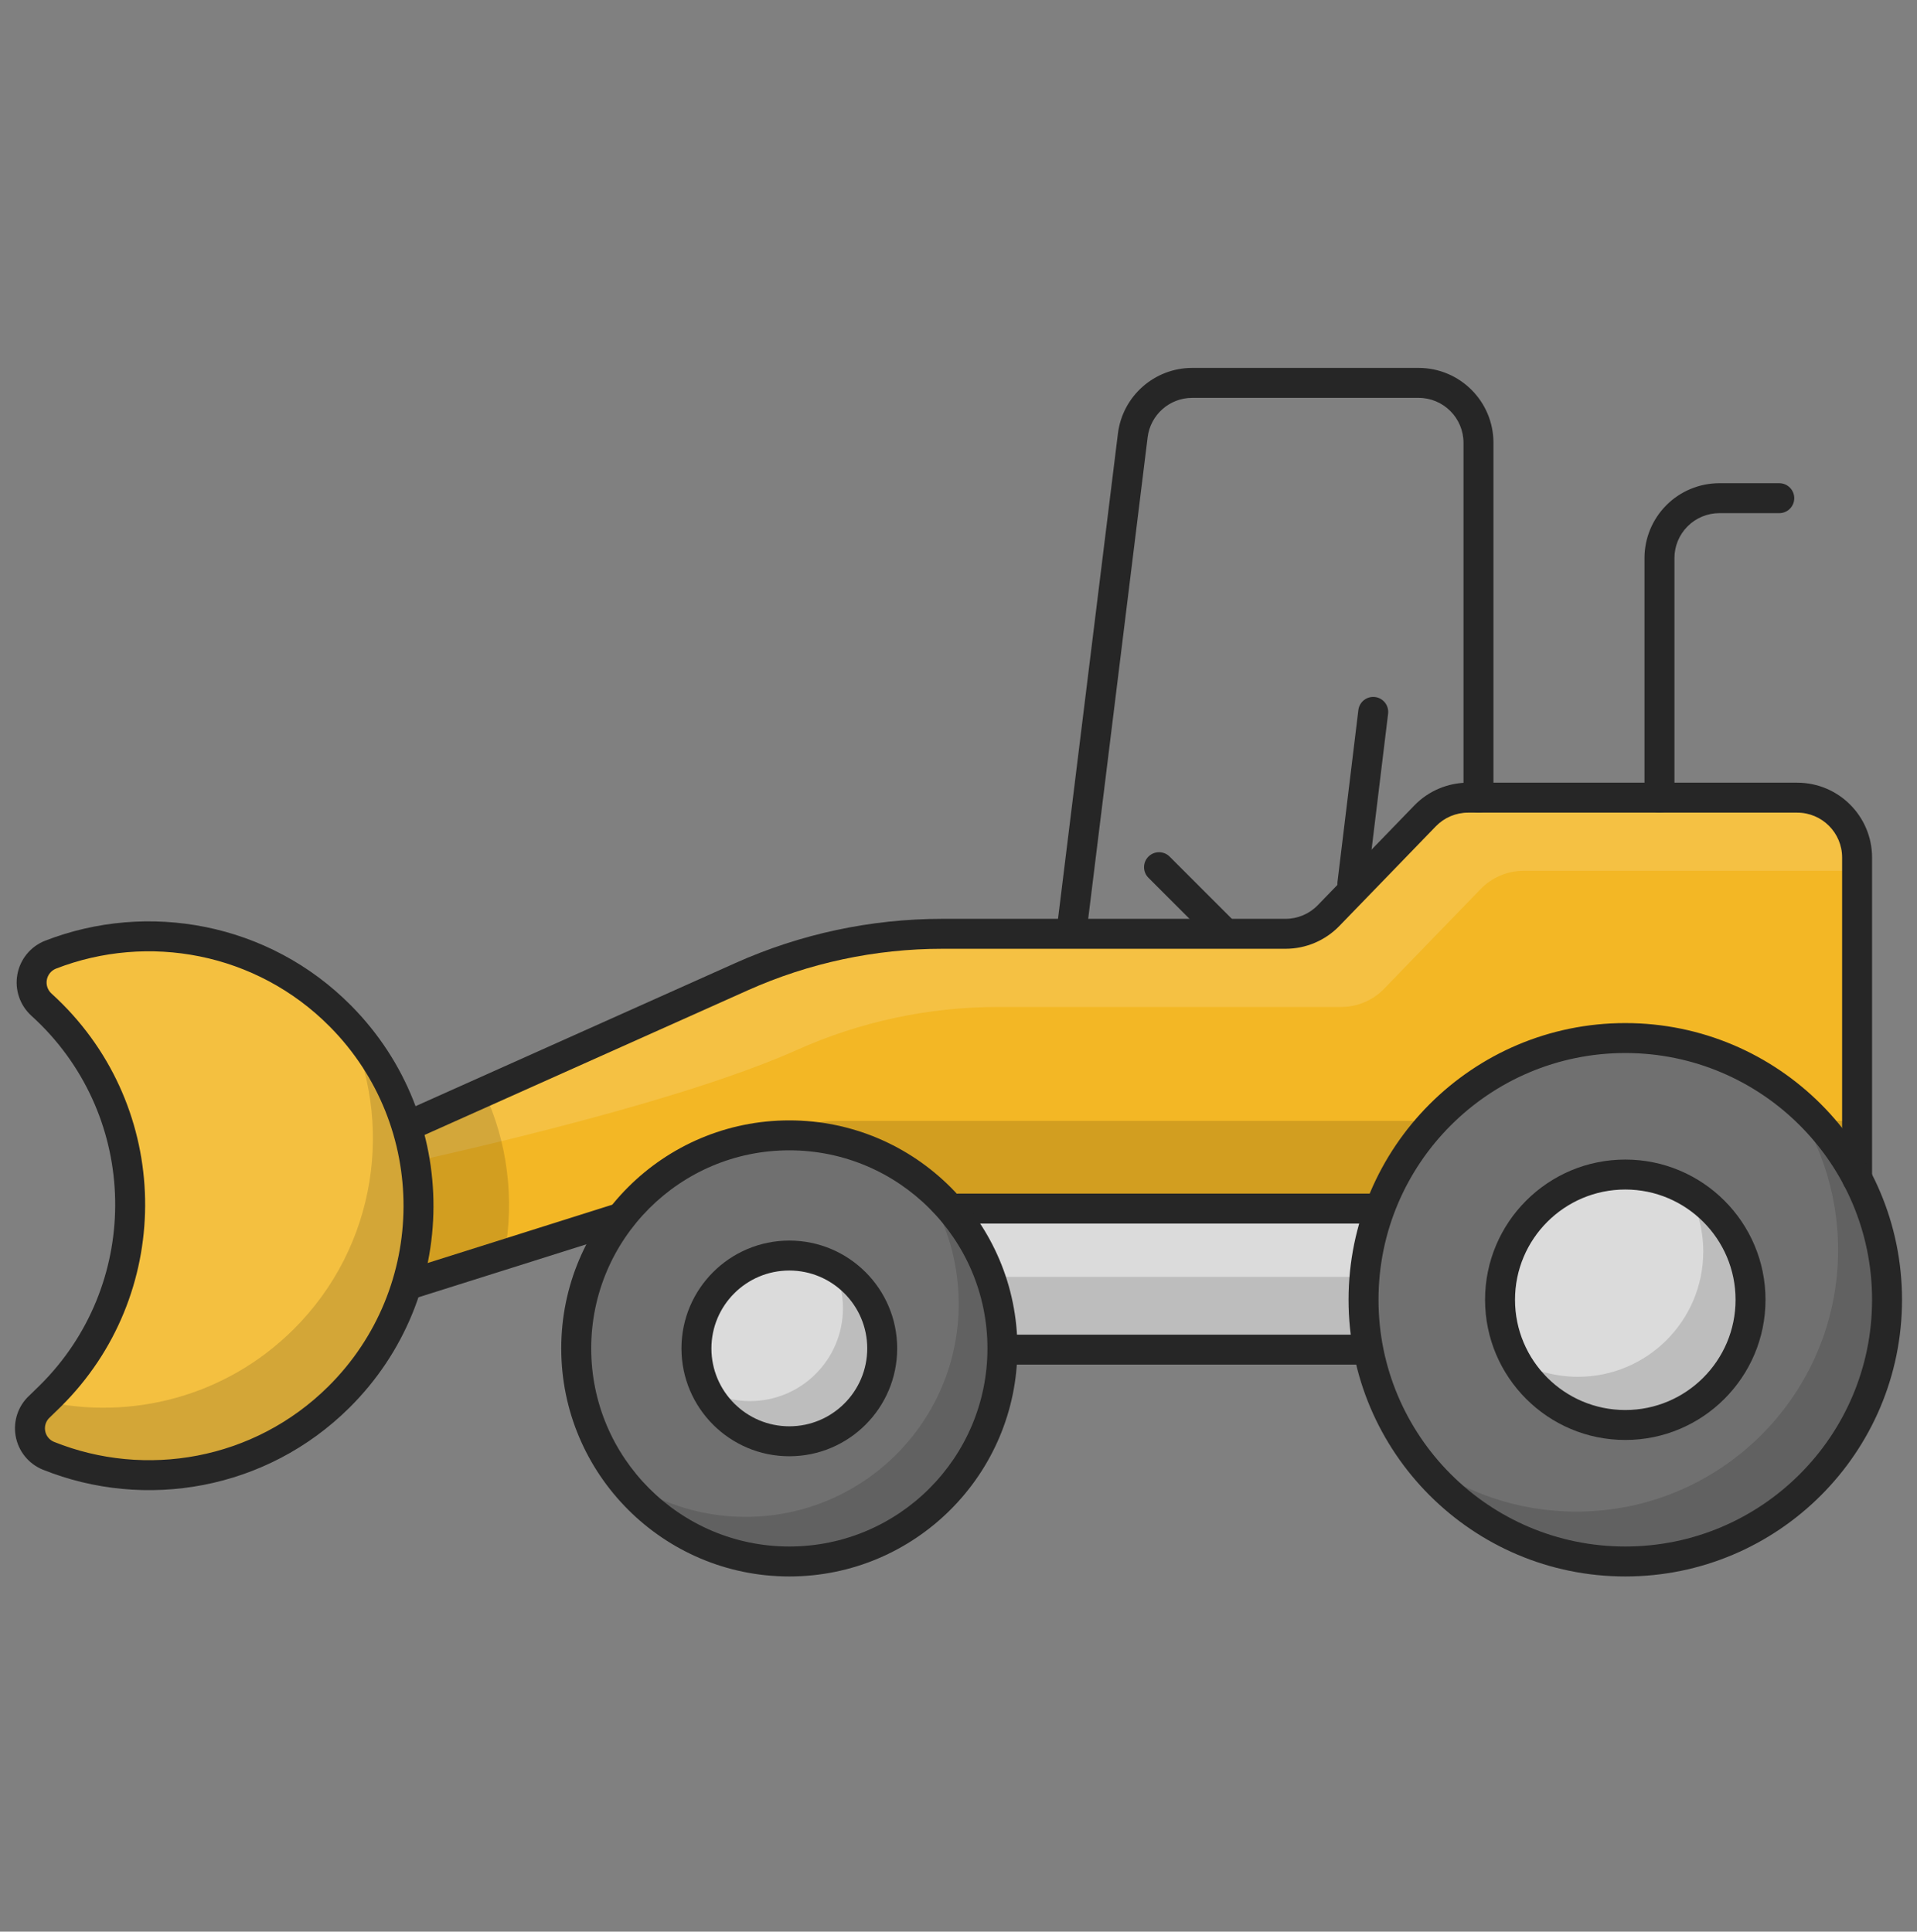 <svg xmlns="http://www.w3.org/2000/svg" fill-rule="evenodd" stroke-linejoin="round" stroke-miterlimit="2" clip-rule="evenodd" viewBox="0 0 128 129"><rect x="0" y="0" width="128" height="129" fill="#808080" stroke="none"/><rect width="128" height="128" y=".925" fill="none"/><path fill="#f3b725" d="M98.027,53.209c-1.084,0 -2.121,0.44 -2.875,1.218c-1.683,1.74 -4.758,4.916 -6.441,6.655c-0.753,0.779 -1.791,1.219 -2.874,1.219c-4.237,-0 -15.48,-0 -22.914,-0c-4.622,-0 -9.191,0.976 -13.41,2.864c-11.125,4.979 -32.857,14.707 -32.857,14.707l3.473,8.122l35.783,-11.298l0,13.374l68.088,0c0,0 0,-23.317 0,-32.861c0,-1.061 -0.421,-2.078 -1.172,-2.828c-0.75,-0.751 -1.767,-1.172 -2.828,-1.172c-6.146,0 -17.655,0 -21.973,0Z"/><path fill="#fff" fill-opacity=".14" d="M16.656,79.872c0,-0 25.443,-4.78 36.568,-9.76c4.218,-1.888 8.788,-2.864 13.409,-2.864c7.434,-0 18.677,-0 22.914,-0c1.084,-0 2.121,-0.44 2.874,-1.218c1.684,-1.74 4.758,-4.916 6.442,-6.656c0.753,-0.778 1.79,-1.218 2.874,-1.218c4.319,0 15.827,0 21.973,0c0.097,0 0.194,0.004 0.29,0.011l0,-0.958c0,-1.061 -0.421,-2.078 -1.172,-2.828c-0.75,-0.751 -1.767,-1.172 -2.828,-1.172c-6.146,0 -17.655,0 -21.973,0c-1.084,0 -2.121,0.44 -2.875,1.218c-1.683,1.74 -4.758,4.916 -6.441,6.655c-0.753,0.779 -1.791,1.219 -2.874,1.219c-4.237,-0 -15.48,-0 -22.914,-0c-4.622,-0 -9.191,0.976 -13.41,2.864c-11.125,4.979 -32.857,14.707 -32.857,14.707Z"/><path fill-opacity=".14" d="M124,74.858l-68.088,0c-4.15,0 0,1.838 0,1.838l0,13.374l68.088,0l0,-15.212Z"/><rect width="68.088" height="9.419" x="55.912" y="80.651" fill="#dbdbdb"/><rect width="68.088" height="4.795" x="55.912" y="85.275" fill-opacity=".14"/><path fill-opacity=".14" d="M32.299,72.87c1.598,3.405 2.064,7.207 1.394,10.842l-13.564,4.282l-3.473,-8.122l15.643,-7.002Z"/><path fill="#f4c040" d="M2.762,67.028c-0.509,-0.464 -0.742,-1.158 -0.619,-1.835c0.124,-0.677 0.588,-1.243 1.228,-1.497c6.49,-2.521 14.151,-1.155 19.362,4.102c6.991,7.052 6.941,18.454 -0.111,25.446c-5.257,5.21 -12.929,6.51 -19.39,3.914c-0.632,-0.257 -1.086,-0.822 -1.203,-1.493c-0.116,-0.672 0.121,-1.357 0.628,-1.812c0.234,-0.233 0.475,-0.459 0.712,-0.693c7.053,-6.992 7.102,-18.394 0.111,-25.447c-0.234,-0.236 -0.474,-0.465 -0.718,-0.685Z"/><path fill-opacity=".14" d="M23.117,68.197c6.603,7.078 6.425,18.186 -0.495,25.047c-5.257,5.21 -12.929,6.51 -19.39,3.914c-0.632,-0.257 -1.086,-0.822 -1.203,-1.493c-0.116,-0.672 0.121,-1.357 0.628,-1.812c0.095,-0.095 0.191,-0.188 0.288,-0.281c5.792,1.301 12.107,-0.286 16.633,-4.772c5.597,-5.549 6.784,-13.876 3.539,-20.603Z"/><circle cx="108.522" cy="86.741" r="17.478" fill="#707070"/><path fill-opacity=".14" d="M119.136,72.858c4.172,3.195 6.864,8.227 6.864,13.883c0,9.646 -7.832,17.478 -17.478,17.478c-5.656,-0 -10.687,-2.692 -13.883,-6.864c2.944,2.255 6.624,3.595 10.615,3.595c9.646,0 17.477,-7.832 17.477,-17.478c0,-3.991 -1.34,-7.671 -3.595,-10.614Z"/><circle cx="108.522" cy="86.741" r="8.363" fill="#dbdbdb"/><path fill-opacity=".14" d="M112.642,79.463c2.533,1.438 4.243,4.16 4.243,7.278c0,4.615 -3.747,8.363 -8.363,8.363c-3.118,-0 -5.84,-1.71 -7.278,-4.243c1.216,0.691 2.623,1.085 4.12,1.085c4.616,0 8.364,-3.747 8.364,-8.363c-0,-1.498 -0.395,-2.904 -1.086,-4.12Z"/><circle cx="52.704" cy="89.99" r="14.229" fill="#707070"/><path fill-opacity=".14" d="M61.199,78.577c3.479,2.595 5.734,6.742 5.734,11.413c0,7.853 -6.376,14.229 -14.229,14.229c-4.67,-0 -8.818,-2.255 -11.412,-5.734c2.372,1.769 5.312,2.816 8.495,2.816c7.853,0 14.229,-6.375 14.229,-14.229c-0,-3.183 -1.047,-6.123 -2.817,-8.495Z"/><circle cx="52.704" cy="89.99" r="6.202" fill="#dbdbdb"/><path fill-opacity=".14" d="M55.578,84.493c1.978,1.037 3.328,3.111 3.328,5.497c0,3.423 -2.779,6.202 -6.202,6.202c-2.386,-0 -4.459,-1.351 -5.496,-3.328c0.86,0.45 1.837,0.705 2.874,0.705c3.423,0 6.202,-2.779 6.202,-6.202c0,-1.036 -0.255,-2.014 -0.706,-2.874Z"/><path fill="#262626" d="M99.719,53.27l-0,-23.7c-0,-2.761 -2.239,-5 -5,-5c-4.284,0 -11.016,0 -15.113,0c-2.524,0 -4.653,1.882 -4.962,4.388c-0.845,6.844 -2.747,22.256 -4.092,33.153c-0.068,0.548 0.322,1.047 0.87,1.115c0.548,0.067 1.047,-0.322 1.115,-0.87l4.092,-33.153c0.186,-1.503 1.463,-2.633 2.977,-2.633c4.097,0 10.829,0 15.113,0c1.656,0 3,1.344 3,3c-0,0 -0,23.7 -0,23.7c-0,0.552 0.448,1 1,1c0.552,0 1,-0.448 1,-1Z"/><path fill="#262626" d="M27.653 86.728l13.739-4.337c.526-.166.818-.729.652-1.255-.166-.526-.728-.819-1.254-.653l-13.739 4.338c-.526.166-.819.729-.653 1.255.166.526.729.819 1.255.652zm97.347-8.041l0-21.417c0-2.761-2.239-5-5-5-6.146 0-17.655 0-21.973 0-1.355 0-2.651.549-3.593 1.523 0 0-6.441 6.655-6.441 6.655-.566.584-1.343.914-2.156.914 0 0-22.914 0-22.914 0-4.763 0-9.471 1.005-13.818 2.951-5.994 2.683-15.067 6.744-22.162 9.92-.503.225-.729.817-.504 1.321.226.504.818.73 1.321.504 7.095-3.175 16.168-7.237 22.162-9.919 4.09-1.831 8.52-2.777 13.001-2.777 7.434 0 18.677 0 22.914 0 1.354 0 2.651-.55 3.593-1.523 0 0 6.441-6.655 6.441-6.655.565-.584 1.343-.914 2.156-.914 4.318 0 15.827 0 21.973 0 1.657 0 3 1.343 3 3 0 0 0 21.417 0 21.417 0 .552.448 1 1 1 .552 0 1-.448 1-1zM67.002 91.131l24.042 0c.552 0 1-.448 1-1 0-.552-.448-1-1-1l-24.042 0c-.552 0-1 .448-1 1 0 .552.448 1 1 1zm24.902-11.419l-27.904 0c-.552 0-1 .448-1 1 0 .552.448 1 1 1l27.904 0c.552 0 1-.448 1-1 0-.552-.448-1-1-1z"/><path fill="#262626" d="M2.089 67.828c.001 0 .001.001.002.002.231.209.457.425.679.648 6.603 6.661 6.556 17.429-.105 24.032-.234.232-.473.457-.705.687-.741.676-1.09 1.697-.916 2.7.176 1.011.86 1.861 1.81 2.248.002.001.003.002.005.002 6.82 2.74 14.918 1.368 20.467-4.132 7.444-7.38 7.497-19.416.117-26.86-5.499-5.548-13.584-6.991-20.434-4.33-.002.001-.004.002-.007.003-.96.381-1.657 1.23-1.842 2.246-.186 1.017.165 2.057.929 2.754zm1.347-1.479c-.254-.231-.371-.577-.309-.915.062-.337.292-.619.611-.746 6.13-2.38 13.364-1.09 18.285 3.875 6.602 6.66 6.555 17.429-.105 24.031-4.964 4.921-12.209 6.148-18.31 3.699-.312-.128-.536-.407-.593-.739-.058-.332.059-.671.31-.896.013-.011.026-.023.038-.035.233-.232.474-.458.71-.692 7.445-7.38 7.497-19.416.117-26.861-.246-.248-.498-.488-.754-.721l0 0zM108.522 68.324c-10.198 0-18.478 8.279-18.478 18.478 0 10.198 8.28 18.478 18.478 18.478 10.198 0 18.478-8.28 18.478-18.478 0-10.199-8.28-18.478-18.478-18.478zm0 2c9.095 0 16.478 7.383 16.478 16.478 0 9.094-7.383 16.478-16.478 16.478-9.094 0-16.478-7.384-16.478-16.478 0-9.095 7.384-16.478 16.478-16.478z"/><path fill="#262626" d="M108.522 77.439c-5.168 0-9.363 4.195-9.363 9.363 0 5.167 4.195 9.363 9.363 9.363 5.168 0 9.363-4.196 9.363-9.363 0-5.168-4.195-9.363-9.363-9.363zm0 2c4.064 0 7.363 3.299 7.363 7.363 0 4.064-3.299 7.363-7.363 7.363-4.064 0-7.363-3.299-7.363-7.363 0-4.064 3.299-7.363 7.363-7.363zM52.704 74.822c-8.405 0-15.229 6.824-15.229 15.229 0 8.405 6.824 15.229 15.229 15.229 8.405 0 15.229-6.824 15.229-15.229 0-8.405-6.824-15.229-15.229-15.229zm0 2c7.302 0 13.229 5.927 13.229 13.229 0 7.301-5.927 13.229-13.229 13.229-7.301 0-13.229-5.928-13.229-13.229 0-7.302 5.928-13.229 13.229-13.229z"/><path fill="#262626" d="M52.704 82.849c-3.975 0-7.202 3.227-7.202 7.202 0 3.975 3.227 7.202 7.202 7.202 3.975 0 7.202-3.227 7.202-7.202 0-3.975-3.227-7.202-7.202-7.202zm0 2c2.871 0 5.202 2.331 5.202 5.202 0 2.871-2.331 5.202-5.202 5.202-2.871 0-5.202-2.331-5.202-5.202 0-2.871 2.331-5.202 5.202-5.202zM111.804 53.27l0-16c0-.796.316-1.559.879-2.121.562-.563 1.326-.879 2.121-.879l4 0c.552 0 1-.448 1-1 0-.552-.448-1-1-1l-4 0c-1.326 0-2.598.527-3.535 1.464-.938.938-1.465 2.21-1.465 3.536l0 16c0 .552.448 1 1 1 .552 0 1-.448 1-1zM76.683 58.62l4.32 4.32c.39.391 1.024.391 1.414 0 .39-.39.39-1.024 0-1.414l-4.32-4.32c-.39-.39-1.024-.39-1.414 0-.391.39-.391 1.024 0 1.414zM91.292 59.119l1.393-11.456c.066-.548-.325-1.047-.873-1.114-.547-.066-1.046.324-1.113.872l-1.392 11.456c-.067.548.324 1.047.872 1.114.548.066 1.047-.324 1.113-.872z"/></svg>